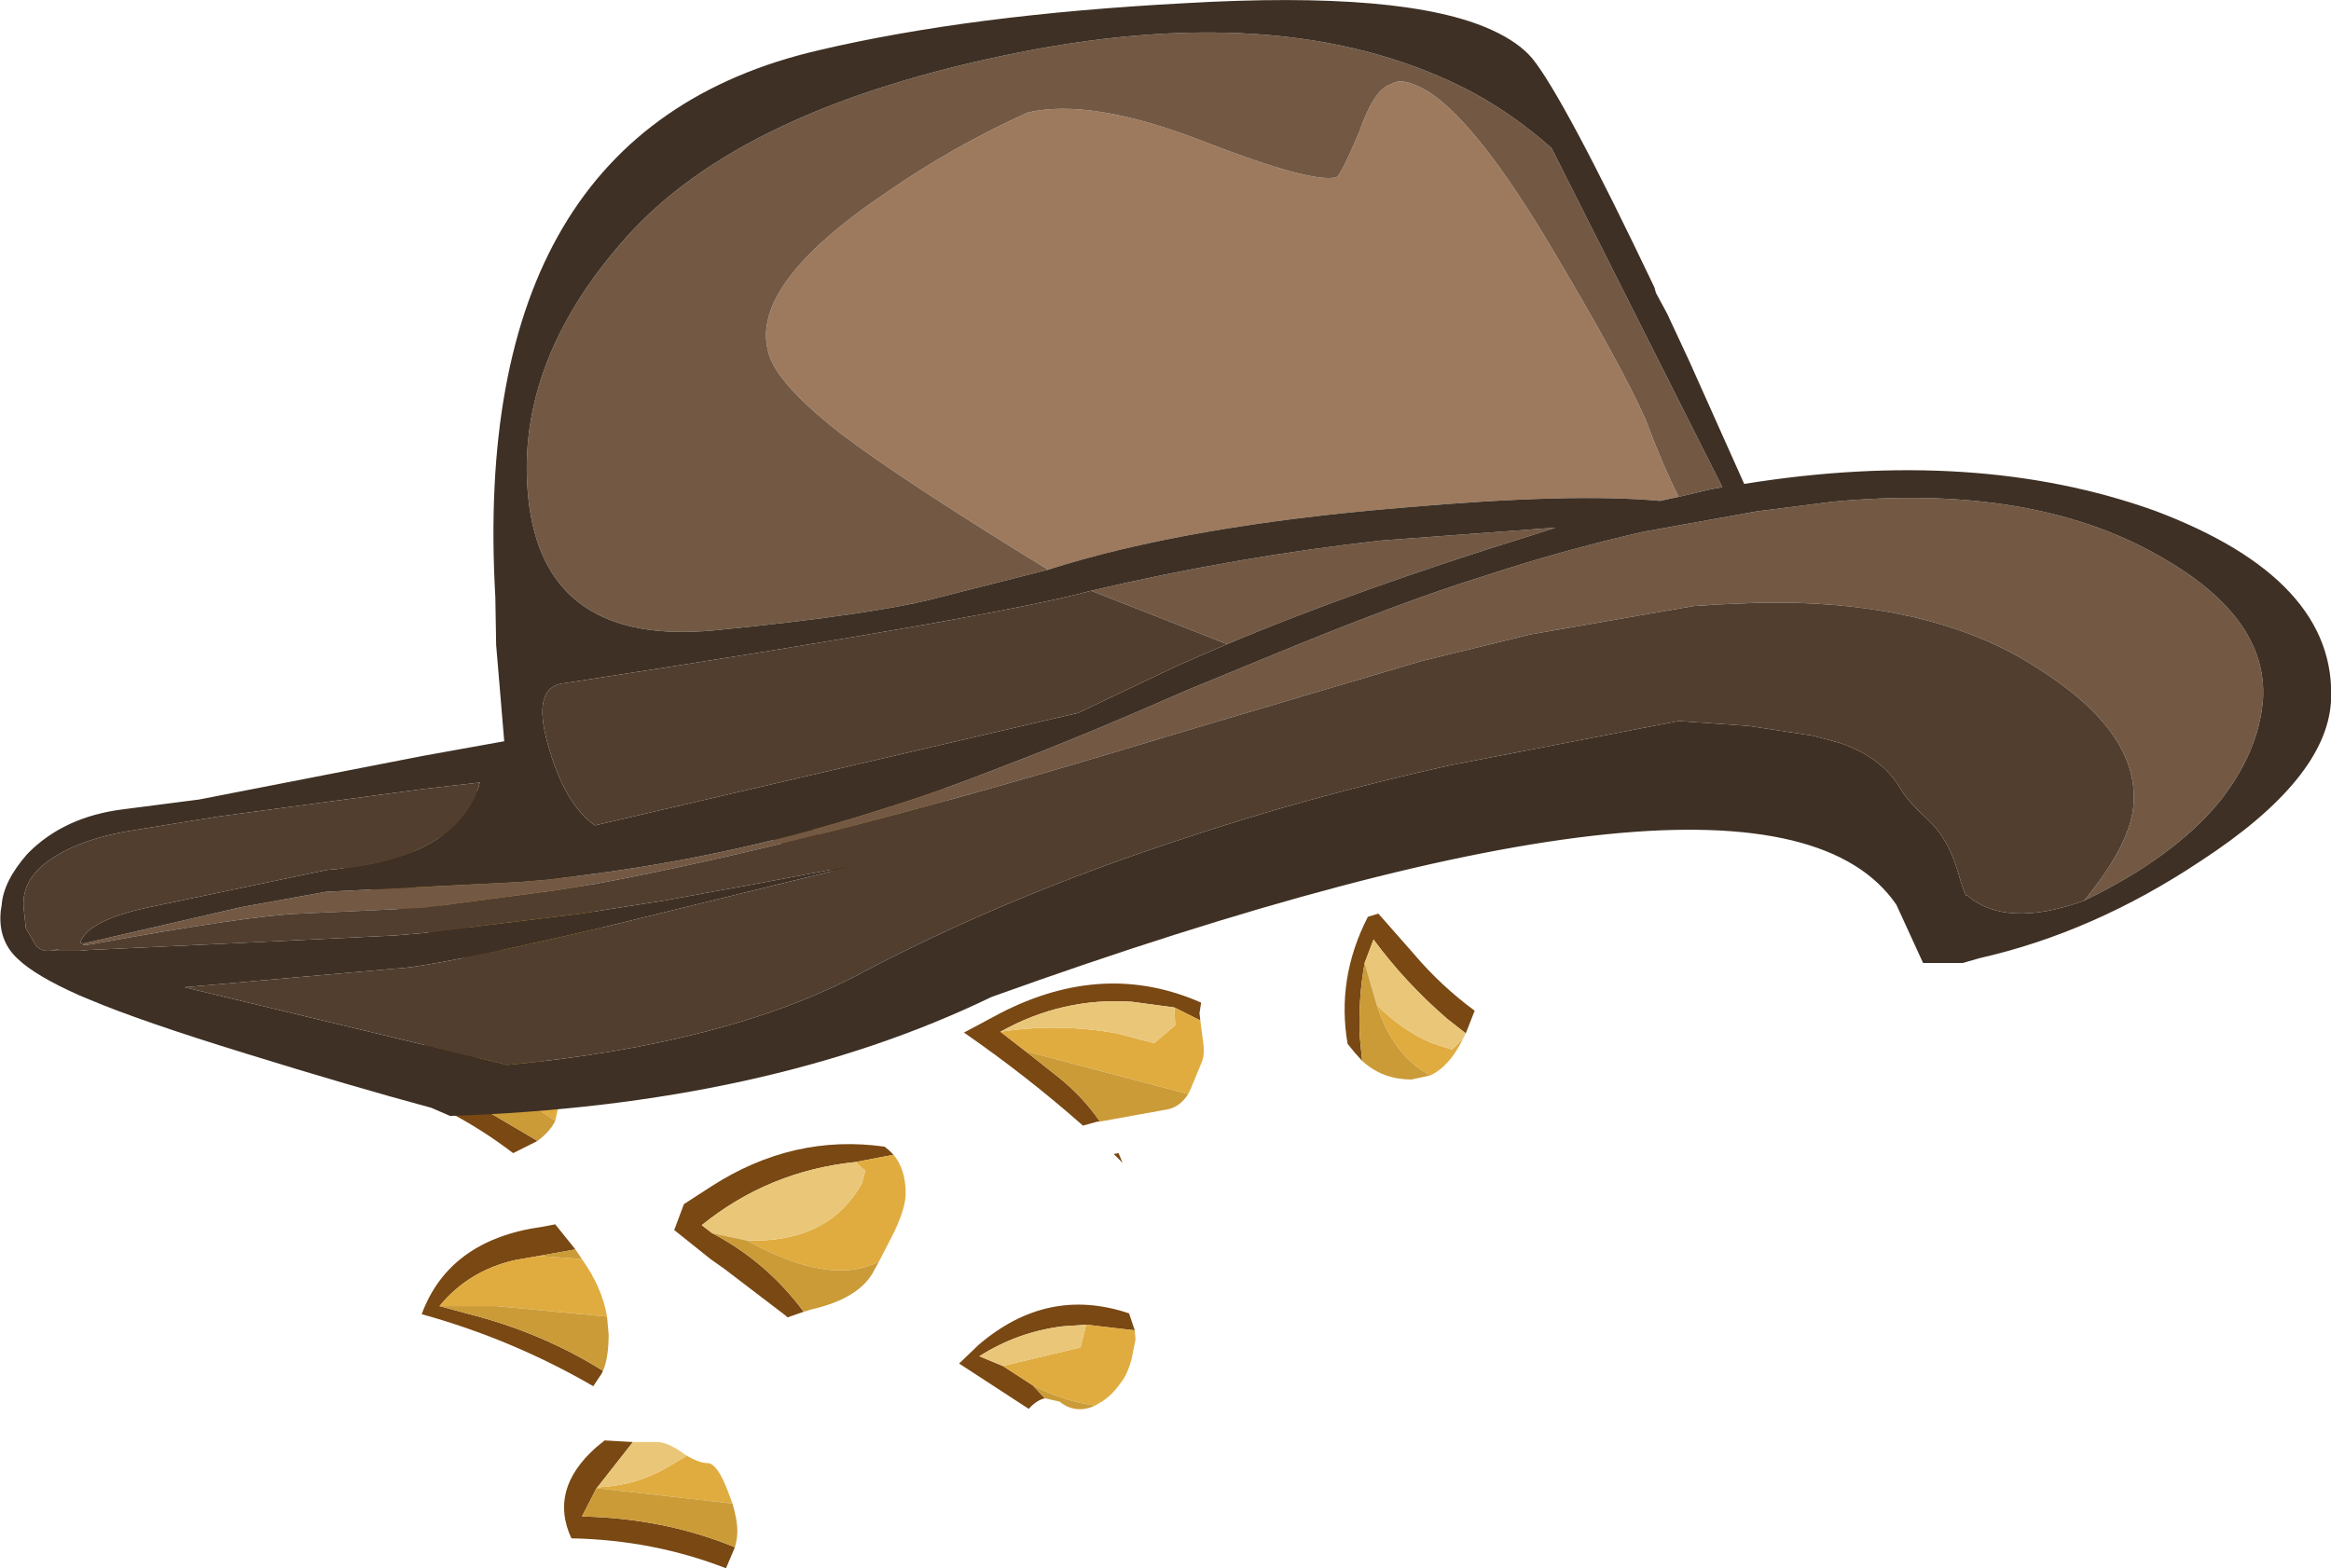 <?xml version="1.0" encoding="UTF-8" standalone="no"?>
<svg xmlns:ffdec="https://www.free-decompiler.com/flash" xmlns:xlink="http://www.w3.org/1999/xlink" ffdec:objectType="shape" height="96.9px" width="144.0px" xmlns="http://www.w3.org/2000/svg">
  <g transform="matrix(1.0, 0.0, 0.0, 1.0, 83.8, 95.9)">
    <path d="M0.35 -30.35 L-0.1 -30.85 -0.55 -31.4 Q-1.25 -35.45 0.7 -39.25 L1.35 -39.45 3.55 -36.95 Q5.2 -35.0 7.3 -33.45 L6.75 -32.05 5.6 -32.95 Q3.0 -35.2 1.05 -37.85 L0.5 -36.4 Q0.1 -34.15 0.2 -31.85 L0.35 -30.35 M-50.3 -45.2 L-53.5 -45.4 -54.3 -45.35 -55.0 -45.05 -59.85 -42.4 -58.5 -41.4 -57.25 -40.45 -52.2 -36.7 -54.7 -36.35 -62.75 -42.35 Q-58.0 -46.95 -51.7 -47.4 L-50.3 -45.2 M-50.6 -25.4 L-52.1 -24.65 Q-55.95 -27.6 -60.7 -29.1 -57.35 -31.9 -53.4 -33.45 L-51.9 -32.15 -51.3 -31.55 -57.8 -29.35 -55.85 -28.5 -50.75 -25.5 -50.6 -25.4 M-34.15 -14.85 L-35.15 -14.5 -35.25 -14.6 -39.05 -17.5 -39.9 -18.1 -42.15 -19.9 -41.55 -21.5 -39.85 -22.6 Q-34.8 -25.85 -29.15 -25.05 L-28.85 -24.8 -28.6 -24.55 -30.95 -24.1 Q-36.3 -23.55 -40.45 -20.2 L-39.8 -19.7 Q-36.45 -17.95 -34.15 -14.85 M-46.55 -11.2 L-46.65 -11.0 -47.15 -10.25 Q-52.15 -13.15 -57.75 -14.7 -56.05 -19.3 -50.3 -20.1 L-49.5 -20.25 -48.25 -18.7 -50.5 -18.3 -51.95 -18.05 Q-54.85 -17.4 -56.65 -15.2 L-54.8 -14.7 Q-50.3 -13.55 -46.55 -11.2 M-44.7 -6.8 L-46.9 -4.0 -46.95 -3.95 -47.85 -2.2 Q-42.8 -2.1 -38.4 -0.3 L-38.95 1.0 Q-43.45 -0.75 -48.5 -0.85 -49.9 -3.85 -47.0 -6.45 L-46.45 -6.9 -44.7 -6.8 M-11.25 -33.65 L-13.85 -34.0 Q-18.15 -34.3 -22.0 -32.15 L-20.45 -30.95 -18.55 -29.45 Q-16.95 -28.2 -15.85 -26.6 L-16.0 -26.6 -16.9 -26.35 Q-20.35 -29.4 -24.25 -32.1 L-22.0 -33.3 Q-15.6 -36.6 -9.6 -33.95 L-9.7 -33.3 -9.65 -32.85 -11.25 -33.65 M-29.0 -41.25 L-29.5 -41.15 -30.6 -40.8 Q-33.5 -43.05 -37.1 -44.4 L-38.0 -45.45 -36.25 -47.3 -35.8 -47.5 -31.8 -47.5 Q-34.0 -46.8 -36.05 -45.65 L-34.15 -45.0 Q-32.3 -43.85 -30.55 -42.55 L-29.0 -41.25 M-19.25 -9.5 Q-19.75 -9.4 -20.25 -8.85 L-24.55 -11.65 -23.35 -12.8 Q-19.1 -16.45 -14.05 -14.75 L-13.7 -13.7 -16.7 -14.05 -18.15 -13.95 Q-20.95 -13.6 -23.3 -12.1 L-21.85 -11.5 -20.0 -10.3 -19.25 -9.5 M-14.7 -24.65 L-14.45 -24.05 -15.0 -24.6 -14.7 -24.65" fill="#794813" fill-rule="evenodd" stroke="none"/>
    <path d="M6.6 -31.75 Q5.75 -30.0 4.55 -29.45 2.25 -30.7 1.25 -33.8 2.8 -32.25 4.65 -31.45 L5.9 -31.05 6.6 -31.75 M-53.5 -45.4 L-49.9 -44.6 -49.45 -43.85 -49.3 -43.6 Q-50.5 -44.35 -52.1 -44.55 L-55.0 -45.05 -54.3 -45.35 -53.5 -45.4 M-47.25 -40.1 L-46.45 -38.3 Q-46.45 -37.5 -49.35 -37.0 L-57.25 -40.45 -58.5 -41.4 -48.55 -39.9 -47.25 -40.1 M-50.55 -30.7 Q-49.3 -29.05 -49.3 -27.55 L-49.5 -26.65 Q-51.75 -28.2 -54.35 -29.3 -52.4 -30.25 -50.55 -30.7 M-30.95 -24.1 L-28.6 -24.55 Q-27.85 -23.65 -27.85 -22.15 -27.85 -21.3 -28.55 -19.8 L-29.5 -17.95 Q-32.5 -16.4 -37.65 -19.25 -32.6 -19.1 -30.55 -22.8 L-30.35 -23.55 -30.95 -24.1 M-56.65 -15.2 Q-54.85 -17.4 -51.95 -18.05 L-50.5 -18.3 -47.85 -18.1 Q-46.6 -16.35 -46.3 -14.55 L-53.15 -15.2 -56.65 -15.2 M-46.9 -4.0 Q-44.55 -4.1 -42.65 -5.2 L-41.45 -5.9 -41.45 -6.0 Q-40.6 -5.5 -40.1 -5.5 -39.5 -5.5 -38.85 -3.8 L-38.55 -3.0 -46.95 -3.95 -46.9 -4.0 M-11.25 -33.65 L-9.65 -32.85 -9.5 -31.7 Q-9.35 -30.75 -9.55 -30.3 L-10.25 -28.6 -10.4 -28.3 -20.45 -30.95 -22.0 -32.15 Q-18.4 -32.7 -14.8 -32.05 L-12.5 -31.45 -11.2 -32.55 -11.25 -33.65 M-25.25 -46.0 Q-25.3 -44.7 -26.55 -42.85 L-26.9 -42.4 Q-29.95 -42.75 -33.5 -44.95 L-25.25 -46.0 M-20.0 -10.3 L-21.85 -11.5 -17.05 -12.65 -16.7 -14.05 -13.7 -13.7 -13.65 -13.15 -13.9 -11.9 Q-14.15 -11.0 -14.5 -10.55 -15.15 -9.6 -15.9 -9.2 L-16.15 -9.05 Q-18.2 -9.35 -20.0 -10.3" fill="#e0ac3f" fill-rule="evenodd" stroke="none"/>
    <path d="M0.5 -36.4 L1.05 -37.85 Q3.0 -35.2 5.6 -32.95 L6.75 -32.05 6.6 -31.75 5.9 -31.05 4.65 -31.45 Q2.8 -32.25 1.25 -33.8 L0.5 -36.4 M-49.3 -43.6 L-47.25 -40.1 -48.55 -39.9 -58.5 -41.4 -59.85 -42.4 -55.0 -45.05 -52.1 -44.55 Q-50.5 -44.35 -49.3 -43.6 M-39.8 -19.7 L-40.45 -20.2 Q-36.3 -23.55 -30.95 -24.1 L-30.35 -23.55 -30.55 -22.8 Q-32.6 -19.1 -37.65 -19.25 L-39.8 -19.7 M-44.7 -6.8 L-43.2 -6.8 Q-42.6 -6.8 -41.65 -6.15 L-41.45 -6.0 -41.45 -5.9 -42.65 -5.2 Q-44.55 -4.1 -46.9 -4.0 L-44.7 -6.8 M-22.0 -32.15 Q-18.15 -34.3 -13.85 -34.0 L-11.25 -33.65 -11.2 -32.55 -12.5 -31.45 -14.8 -32.05 Q-18.4 -32.7 -22.0 -32.15 M-31.8 -47.5 L-25.5 -47.5 -25.25 -46.15 -25.25 -46.0 -33.5 -44.95 -34.15 -45.0 -36.05 -45.65 Q-34.0 -46.8 -31.8 -47.5 M-21.85 -11.5 L-23.3 -12.1 Q-20.95 -13.6 -18.15 -13.95 L-16.7 -14.05 -17.05 -12.65 -21.85 -11.5" fill="#eac679" fill-rule="evenodd" stroke="none"/>
    <path d="M0.35 -30.35 L0.2 -31.85 Q0.1 -34.15 0.5 -36.4 L1.25 -33.8 Q2.25 -30.7 4.55 -29.45 L3.4 -29.2 Q1.6 -29.2 0.35 -30.35 M-50.3 -45.2 L-49.9 -44.6 -53.5 -45.4 -50.3 -45.2 M-49.35 -37.0 L-51.85 -36.75 -52.2 -36.7 -57.25 -40.45 -49.35 -37.0 M-50.6 -25.4 L-50.75 -25.5 -55.85 -28.5 -57.8 -29.35 -51.3 -31.55 -50.55 -30.7 Q-52.4 -30.25 -54.35 -29.3 -51.75 -28.2 -49.5 -26.65 -49.8 -26.0 -50.6 -25.4 M-34.15 -14.85 Q-36.45 -17.95 -39.8 -19.7 L-37.65 -19.25 Q-32.5 -16.4 -29.5 -17.95 L-29.75 -17.5 Q-30.6 -15.7 -33.65 -15.0 L-34.15 -14.85 M-46.55 -11.2 Q-50.3 -13.55 -54.8 -14.7 L-56.65 -15.2 -53.15 -15.2 -46.3 -14.55 -46.2 -13.45 Q-46.2 -12.0 -46.55 -11.2 M-50.5 -18.3 L-48.25 -18.7 -48.15 -18.55 -47.85 -18.1 -50.5 -18.3 M-38.55 -3.0 Q-38.25 -2.0 -38.25 -1.3 -38.25 -0.8 -38.4 -0.3 -42.8 -2.1 -47.85 -2.2 L-46.95 -3.95 -38.55 -3.0 M-15.85 -26.6 Q-16.95 -28.2 -18.55 -29.45 L-20.45 -30.95 -10.4 -28.3 Q-10.9 -27.5 -11.7 -27.35 L-15.85 -26.6 M-26.9 -42.4 Q-27.65 -41.55 -29.0 -41.25 L-30.55 -42.55 Q-32.3 -43.85 -34.15 -45.0 L-33.5 -44.95 Q-29.95 -42.75 -26.9 -42.4 M-19.25 -9.5 L-20.0 -10.3 Q-18.2 -9.35 -16.15 -9.05 -17.35 -8.5 -18.35 -9.3 L-19.25 -9.5" fill="#cb9b38" fill-rule="evenodd" stroke="none"/>
    <path d="M-19.05 -60.7 Q-27.95 -66.15 -31.85 -69.1 -35.95 -72.3 -36.35 -74.2 -37.45 -78.35 -29.05 -84.0 -24.95 -86.85 -20.3 -88.95 -16.4 -89.85 -9.55 -87.2 -2.75 -84.55 -1.25 -84.95 -1.0 -85.0 0.15 -87.7 1.1 -90.45 2.15 -90.7 2.85 -91.2 4.5 -90.2 7.6 -88.15 12.25 -80.25 16.35 -73.35 17.85 -70.0 18.85 -67.3 19.9 -65.2 L18.75 -64.95 Q13.35 -65.45 3.05 -64.55 -10.45 -63.45 -19.05 -60.7" fill="#9d7a5e" fill-rule="evenodd" stroke="none"/>
    <path d="M-78.65 -37.6 L-68.9 -39.85 -63.65 -40.8 -57.65 -41.1 -51.7 -41.4 -49.9 -41.55 -47.55 -41.85 Q-38.1 -43.05 -29.0 -46.0 -25.9 -46.95 -21.7 -48.6 -16.85 -50.45 -10.6 -53.2 L-10.0 -53.45 -5.75 -55.2 Q2.7 -58.7 7.7 -60.25 12.7 -61.9 17.75 -63.05 L24.7 -64.3 29.4 -64.9 Q41.65 -66.05 49.5 -61.6 56.3 -57.8 56.0 -52.7 55.75 -49.45 53.3 -46.35 50.45 -42.9 44.95 -40.25 47.85 -43.8 48.0 -46.2 48.35 -50.65 42.1 -54.6 36.25 -58.4 27.15 -58.65 L24.7 -58.65 22.25 -58.55 20.8 -58.45 10.75 -56.7 4.0 -55.05 -9.85 -50.95 -15.35 -49.3 Q-34.05 -43.7 -46.95 -41.3 L-49.4 -40.9 -56.9 -39.9 -57.65 -39.8 -65.25 -39.45 Q-68.3 -39.35 -78.2 -37.55 L-78.65 -37.5 -78.65 -37.6 M-19.05 -60.7 L-25.55 -59.05 Q-29.5 -57.95 -39.7 -56.95 -49.9 -56.0 -51.1 -64.6 -52.25 -73.2 -45.15 -81.2 -38.0 -89.25 -20.9 -92.65 -3.8 -96.05 7.25 -90.15 9.8 -88.75 12.05 -86.75 L22.6 -65.8 21.8 -65.65 19.9 -65.2 Q18.85 -67.3 17.85 -70.0 16.35 -73.35 12.25 -80.25 7.6 -88.15 4.5 -90.2 2.85 -91.2 2.15 -90.7 1.1 -90.45 0.15 -87.7 -1.0 -85.0 -1.25 -84.95 -2.75 -84.55 -9.55 -87.2 -16.4 -89.85 -20.3 -88.95 -24.95 -86.85 -29.05 -84.0 -37.45 -78.35 -36.35 -74.2 -35.95 -72.3 -31.85 -69.1 -27.95 -66.15 -19.05 -60.7 M-16.4 -59.4 Q-7.45 -61.5 1.5 -62.5 L12.3 -63.3 10.75 -62.8 Q0.1 -59.5 -8.0 -56.1 L-16.4 -59.4" fill="#735944" fill-rule="evenodd" stroke="none"/>
    <path d="M49.3 -64.35 Q60.6 -60.1 60.2 -52.55 59.9 -47.75 52.15 -42.7 45.55 -38.3 38.5 -36.7 L37.45 -36.4 35.0 -36.4 33.35 -40.0 Q25.45 -51.55 -22.55 -34.3 -36.4 -27.6 -56.0 -26.95 L-57.15 -27.45 Q-62.15 -28.8 -68.6 -30.8 -75.1 -32.8 -78.3 -34.15 L-78.9 -34.4 Q-81.6 -35.6 -82.7 -36.65 -83.95 -37.8 -83.75 -39.65 L-83.7 -39.95 Q-83.6 -41.45 -82.1 -43.15 -79.85 -45.45 -76.15 -45.9 L-71.5 -46.5 -57.65 -49.2 -52.65 -50.1 -53.15 -56.05 -53.2 -59.0 Q-54.85 -87.8 -33.2 -92.8 -23.85 -95.0 -10.65 -95.7 3.0 -96.5 8.35 -94.05 10.0 -93.3 10.85 -92.3 12.8 -89.9 18.4 -78.15 L18.5 -77.8 19.2 -76.5 20.55 -73.6 23.95 -66.0 Q38.25 -68.3 49.3 -64.35 M44.95 -40.25 Q50.45 -42.9 53.3 -46.35 55.75 -49.45 56.0 -52.7 56.3 -57.8 49.5 -61.6 41.65 -66.05 29.4 -64.9 L24.7 -64.3 17.75 -63.05 Q12.7 -61.9 7.7 -60.25 2.7 -58.7 -5.75 -55.2 L-10.0 -53.45 -10.6 -53.2 Q-16.85 -50.45 -21.7 -48.6 -25.9 -46.95 -29.0 -46.0 -38.1 -43.05 -47.55 -41.85 L-49.9 -41.55 -51.7 -41.4 -57.65 -41.1 -63.65 -40.8 -68.9 -39.85 -78.65 -37.6 -78.85 -37.65 Q-78.4 -39.0 -74.8 -39.8 L-63.6 -42.15 Q-55.55 -42.75 -54.15 -47.55 L-57.65 -47.15 -70.3 -45.45 -75.55 -44.6 Q-79.05 -44.05 -80.95 -42.6 -82.4 -41.5 -82.35 -39.95 L-82.35 -39.9 -82.2 -38.55 -81.6 -37.5 Q-81.15 -36.95 -80.25 -37.25 L-80.15 -37.25 -80.55 -37.15 -78.9 -37.15 -78.35 -37.2 -68.7 -37.65 -59.4 -38.1 -57.65 -38.25 -47.9 -39.45 -42.8 -40.25 -39.25 -40.9 -37.85 -41.15 -30.65 -42.5 -46.35 -38.65 Q-57.05 -36.15 -59.4 -36.05 L-72.4 -34.9 -52.45 -30.1 Q-38.8 -31.4 -30.55 -35.8 -21.65 -40.5 -10.8 -44.05 -3.05 -46.65 5.7 -48.6 L19.9 -51.35 24.2 -51.05 28.15 -50.45 29.85 -50.0 Q32.5 -49.1 33.65 -47.1 34.05 -46.4 35.3 -45.25 36.5 -44.15 37.1 -42.2 37.65 -40.3 37.7 -40.6 40.1 -38.5 44.95 -40.25 M19.9 -65.2 L21.8 -65.65 22.6 -65.8 12.05 -86.75 Q9.8 -88.75 7.25 -90.15 -3.8 -96.05 -20.9 -92.65 -38.0 -89.25 -45.15 -81.2 -52.25 -73.2 -51.1 -64.6 -49.9 -56.0 -39.7 -56.95 -29.5 -57.95 -25.55 -59.05 L-19.05 -60.7 Q-10.45 -63.45 3.05 -64.55 13.35 -65.45 18.75 -64.95 L19.9 -65.2 M-8.0 -56.1 Q0.1 -59.5 10.75 -62.8 L12.3 -63.3 1.5 -62.5 Q-7.45 -61.5 -16.4 -59.4 -22.15 -57.8 -48.85 -53.7 -51.0 -53.55 -49.95 -49.9 -48.95 -46.25 -47.05 -44.9 L-17.2 -51.85 -11.0 -54.8 -8.0 -56.1 M-51.0 -43.0 L-50.75 -43.05 -51.0 -43.0" fill="#3e3024" fill-rule="evenodd" stroke="none"/>
    <path d="M44.95 -40.25 Q40.1 -38.5 37.7 -40.6 37.65 -40.3 37.1 -42.2 36.5 -44.15 35.3 -45.25 34.05 -46.4 33.65 -47.1 32.5 -49.1 29.85 -50.0 L28.15 -50.45 24.2 -51.05 19.9 -51.35 5.7 -48.6 Q-3.05 -46.65 -10.8 -44.05 -21.65 -40.5 -30.55 -35.8 -38.8 -31.4 -52.45 -30.1 L-72.4 -34.9 -59.4 -36.05 Q-57.05 -36.15 -46.35 -38.65 L-30.65 -42.5 -37.85 -41.15 -39.25 -40.9 -42.8 -40.25 -47.9 -39.45 -57.65 -38.25 -59.4 -38.1 -68.7 -37.65 -78.35 -37.2 -78.9 -37.15 -80.55 -37.15 -80.15 -37.25 -80.25 -37.25 Q-81.15 -36.95 -81.6 -37.5 L-82.2 -38.55 -82.35 -39.9 -82.35 -39.95 Q-82.4 -41.5 -80.95 -42.6 -79.05 -44.05 -75.55 -44.6 L-70.3 -45.45 -57.65 -47.15 -54.15 -47.55 Q-55.55 -42.75 -63.6 -42.15 L-74.8 -39.8 Q-78.4 -39.0 -78.85 -37.65 L-78.65 -37.6 -78.65 -37.5 -78.2 -37.55 Q-68.3 -39.35 -65.25 -39.45 L-57.65 -39.8 -56.9 -39.9 -49.4 -40.9 -46.95 -41.3 Q-34.05 -43.7 -15.35 -49.3 L-9.85 -50.95 4.0 -55.05 10.75 -56.7 20.8 -58.45 22.25 -58.55 24.7 -58.65 27.15 -58.65 Q36.25 -58.4 42.1 -54.6 48.35 -50.65 48.0 -46.2 47.85 -43.8 44.95 -40.25 M-8.0 -56.1 L-11.0 -54.8 -17.2 -51.85 -47.05 -44.9 Q-48.95 -46.25 -49.95 -49.9 -51.0 -53.55 -48.85 -53.7 -22.15 -57.8 -16.4 -59.4 L-8.0 -56.1" fill="#513e2f" fill-rule="evenodd" stroke="none"/>
  </g>
</svg>
